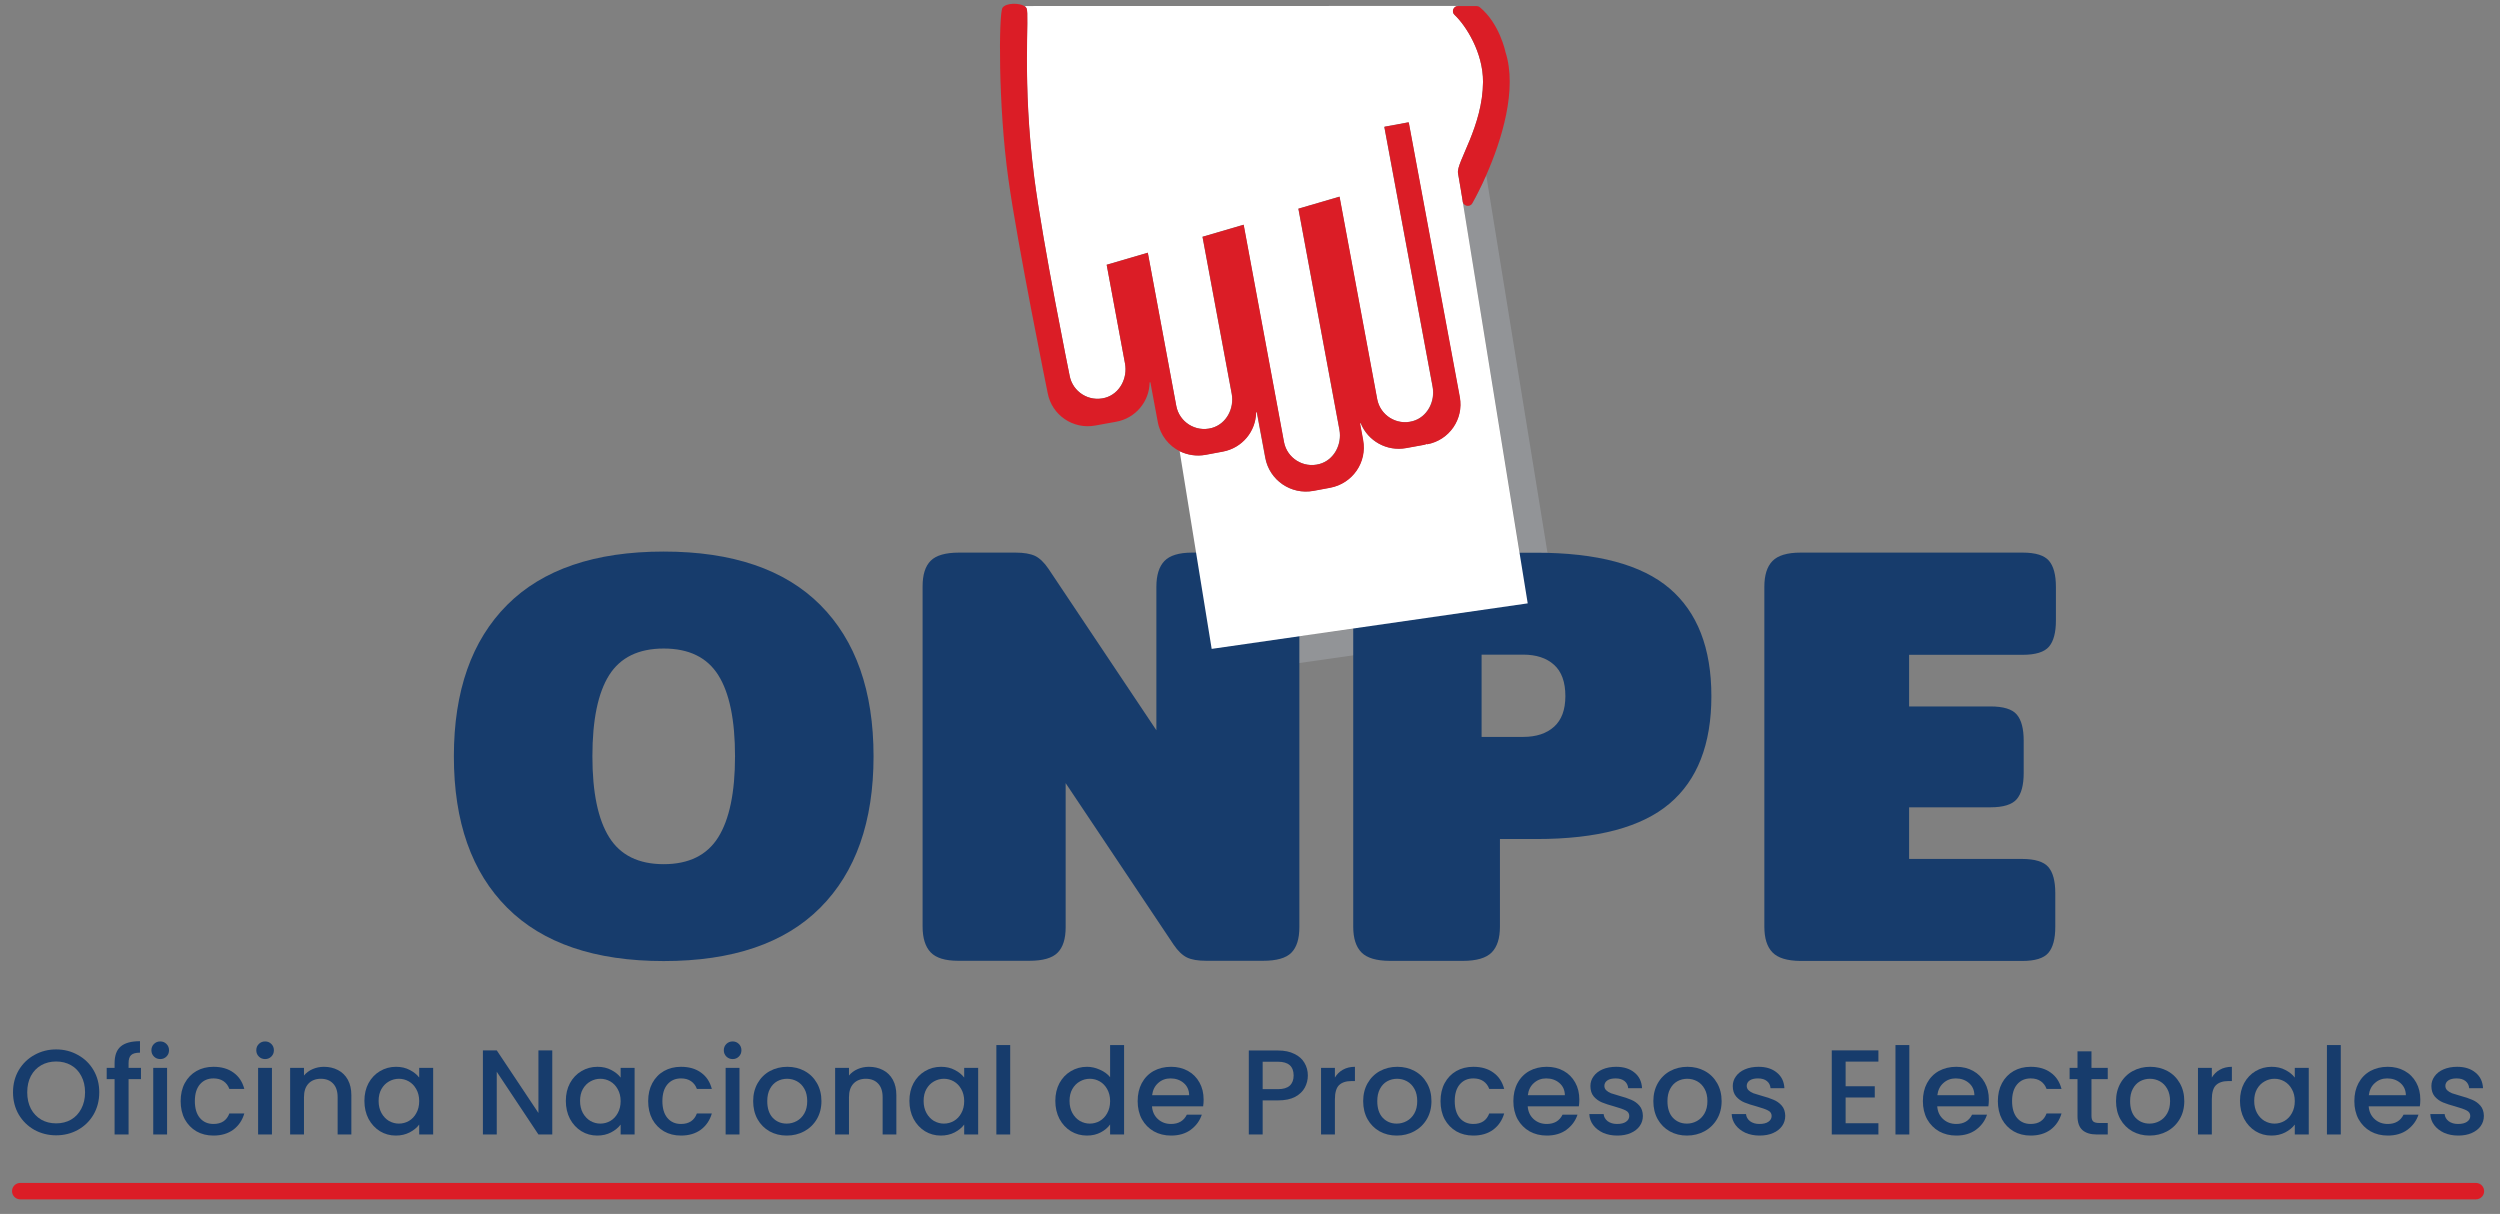 <svg width="208" height="101" viewBox="0 0 208 101" fill="none" xmlns="http://www.w3.org/2000/svg">
<rect x="0" y="0" width="208" height="101" fill="#808080" stroke="none"/>
<g id="logo">
<g id="Oficina Nacional de Procesos Electorales">
<path d="M4.671 94.459C4.017 94.459 3.414 94.308 2.862 94.007C2.316 93.698 1.881 93.273 1.558 92.73C1.241 92.18 1.083 91.564 1.083 90.88C1.083 90.196 1.241 89.583 1.558 89.04C1.881 88.497 2.316 88.075 2.862 87.773C3.414 87.465 4.017 87.311 4.671 87.311C5.331 87.311 5.934 87.465 6.48 87.773C7.033 88.075 7.467 88.497 7.784 89.04C8.101 89.583 8.259 90.196 8.259 90.88C8.259 91.564 8.101 92.18 7.784 92.73C7.467 93.273 7.033 93.698 6.48 94.007C5.934 94.308 5.331 94.459 4.671 94.459ZM4.671 93.464C5.136 93.464 5.55 93.36 5.914 93.152C6.278 92.938 6.561 92.636 6.763 92.247C6.972 91.852 7.077 91.396 7.077 90.88C7.077 90.364 6.972 89.911 6.763 89.522C6.561 89.134 6.278 88.835 5.914 88.628C5.55 88.42 5.136 88.316 4.671 88.316C4.206 88.316 3.792 88.42 3.428 88.628C3.064 88.835 2.778 89.134 2.569 89.522C2.367 89.911 2.266 90.364 2.266 90.88C2.266 91.396 2.367 91.852 2.569 92.247C2.778 92.636 3.064 92.938 3.428 93.152C3.792 93.36 4.206 93.464 4.671 93.464Z" fill="#173C6C"/>
<path d="M11.728 89.784H10.697V94.389H9.534V89.784H8.877V88.849H9.534V88.457C9.534 87.82 9.703 87.358 10.04 87.069C10.383 86.774 10.919 86.627 11.647 86.627V87.582C11.296 87.582 11.05 87.649 10.909 87.783C10.768 87.91 10.697 88.135 10.697 88.457V88.849H11.728V89.784Z" fill="#173C6C"/>
<path d="M13.335 88.115C13.126 88.115 12.951 88.045 12.809 87.904C12.668 87.763 12.597 87.589 12.597 87.381C12.597 87.173 12.668 86.999 12.809 86.858C12.951 86.717 13.126 86.647 13.335 86.647C13.537 86.647 13.709 86.717 13.85 86.858C13.992 86.999 14.063 87.173 14.063 87.381C14.063 87.589 13.992 87.763 13.85 87.904C13.709 88.045 13.537 88.115 13.335 88.115ZM13.901 88.849V94.389H12.749V88.849H13.901Z" fill="#173C6C"/>
<path d="M15.03 91.614C15.03 91.044 15.144 90.545 15.373 90.116C15.609 89.68 15.933 89.345 16.344 89.11C16.755 88.876 17.226 88.758 17.759 88.758C18.432 88.758 18.988 88.919 19.426 89.241C19.871 89.556 20.171 90.008 20.326 90.598H19.083C18.982 90.323 18.82 90.109 18.598 89.955C18.375 89.801 18.096 89.724 17.759 89.724C17.287 89.724 16.91 89.891 16.627 90.226C16.35 90.555 16.212 91.017 16.212 91.614C16.212 92.21 16.35 92.676 16.627 93.011C16.91 93.347 17.287 93.514 17.759 93.514C18.426 93.514 18.867 93.222 19.083 92.639H20.326C20.164 93.202 19.861 93.651 19.416 93.987C18.971 94.315 18.419 94.479 17.759 94.479C17.226 94.479 16.755 94.362 16.344 94.127C15.933 93.886 15.609 93.551 15.373 93.122C15.144 92.686 15.03 92.183 15.03 91.614Z" fill="#173C6C"/>
<path d="M22.06 88.115C21.851 88.115 21.676 88.045 21.535 87.904C21.393 87.763 21.323 87.589 21.323 87.381C21.323 87.173 21.393 86.999 21.535 86.858C21.676 86.717 21.851 86.647 22.06 86.647C22.262 86.647 22.434 86.717 22.576 86.858C22.717 86.999 22.788 87.173 22.788 87.381C22.788 87.589 22.717 87.763 22.576 87.904C22.434 88.045 22.262 88.115 22.06 88.115ZM22.626 88.849V94.389H21.474V88.849H22.626Z" fill="#173C6C"/>
<path d="M26.949 88.758C27.387 88.758 27.778 88.849 28.121 89.03C28.472 89.211 28.744 89.479 28.94 89.834C29.135 90.189 29.233 90.618 29.233 91.121V94.389H28.091V91.292C28.091 90.796 27.966 90.417 27.717 90.156C27.468 89.888 27.127 89.754 26.696 89.754C26.265 89.754 25.921 89.888 25.665 90.156C25.416 90.417 25.291 90.796 25.291 91.292V94.389H24.139V88.849H25.291V89.482C25.48 89.254 25.719 89.077 26.009 88.95C26.305 88.822 26.619 88.758 26.949 88.758Z" fill="#173C6C"/>
<path d="M30.319 91.594C30.319 91.037 30.433 90.545 30.662 90.116C30.898 89.687 31.215 89.355 31.612 89.12C32.017 88.879 32.461 88.758 32.947 88.758C33.385 88.758 33.765 88.846 34.089 89.02C34.419 89.187 34.682 89.398 34.877 89.653V88.849H36.039V94.389H34.877V93.564C34.682 93.826 34.415 94.043 34.078 94.218C33.742 94.392 33.358 94.479 32.926 94.479C32.448 94.479 32.01 94.359 31.612 94.117C31.215 93.869 30.898 93.527 30.662 93.092C30.433 92.649 30.319 92.15 30.319 91.594ZM34.877 91.614C34.877 91.232 34.796 90.9 34.634 90.618C34.479 90.337 34.274 90.122 34.018 89.975C33.762 89.828 33.486 89.754 33.189 89.754C32.893 89.754 32.616 89.828 32.36 89.975C32.104 90.116 31.895 90.327 31.734 90.608C31.579 90.883 31.501 91.212 31.501 91.594C31.501 91.976 31.579 92.311 31.734 92.599C31.895 92.887 32.104 93.109 32.36 93.263C32.623 93.41 32.899 93.484 33.189 93.484C33.486 93.484 33.762 93.41 34.018 93.263C34.274 93.115 34.479 92.901 34.634 92.619C34.796 92.331 34.877 91.996 34.877 91.614Z" fill="#173C6C"/>
<path d="M45.949 94.389H44.797L41.33 89.171V94.389H40.178V87.391H41.33L44.797 92.599V87.391H45.949V94.389Z" fill="#173C6C"/>
<path d="M47.078 91.594C47.078 91.037 47.193 90.545 47.422 90.116C47.658 89.687 47.974 89.355 48.372 89.12C48.776 88.879 49.221 88.758 49.706 88.758C50.144 88.758 50.525 88.846 50.848 89.02C51.178 89.187 51.441 89.398 51.637 89.653V88.849H52.799V94.389H51.637V93.564C51.441 93.826 51.175 94.043 50.838 94.218C50.501 94.392 50.117 94.479 49.686 94.479C49.208 94.479 48.77 94.359 48.372 94.117C47.974 93.869 47.658 93.527 47.422 93.092C47.193 92.649 47.078 92.15 47.078 91.594ZM51.637 91.614C51.637 91.232 51.556 90.9 51.394 90.618C51.239 90.337 51.034 90.122 50.778 89.975C50.522 89.828 50.245 89.754 49.949 89.754C49.652 89.754 49.376 89.828 49.12 89.975C48.864 90.116 48.655 90.327 48.493 90.608C48.338 90.883 48.261 91.212 48.261 91.594C48.261 91.976 48.338 92.311 48.493 92.599C48.655 92.887 48.864 93.109 49.12 93.263C49.383 93.41 49.659 93.484 49.949 93.484C50.245 93.484 50.522 93.41 50.778 93.263C51.034 93.115 51.239 92.901 51.394 92.619C51.556 92.331 51.637 91.996 51.637 91.614Z" fill="#173C6C"/>
<path d="M53.928 91.614C53.928 91.044 54.043 90.545 54.272 90.116C54.508 89.68 54.831 89.345 55.242 89.11C55.653 88.876 56.125 88.758 56.657 88.758C57.331 88.758 57.887 88.919 58.325 89.241C58.77 89.556 59.069 90.008 59.224 90.598H57.981C57.88 90.323 57.718 90.109 57.496 89.955C57.274 89.801 56.994 89.724 56.657 89.724C56.185 89.724 55.808 89.891 55.525 90.226C55.249 90.555 55.111 91.017 55.111 91.614C55.111 92.21 55.249 92.676 55.525 93.011C55.808 93.347 56.185 93.514 56.657 93.514C57.324 93.514 57.766 93.222 57.981 92.639H59.224C59.063 93.202 58.76 93.651 58.315 93.987C57.87 94.315 57.318 94.479 56.657 94.479C56.125 94.479 55.653 94.362 55.242 94.127C54.831 93.886 54.508 93.551 54.272 93.122C54.043 92.686 53.928 92.183 53.928 91.614Z" fill="#173C6C"/>
<path d="M60.959 88.115C60.75 88.115 60.575 88.045 60.433 87.904C60.292 87.763 60.221 87.589 60.221 87.381C60.221 87.173 60.292 86.999 60.433 86.858C60.575 86.717 60.75 86.647 60.959 86.647C61.161 86.647 61.333 86.717 61.474 86.858C61.616 86.999 61.687 87.173 61.687 87.381C61.687 87.589 61.616 87.763 61.474 87.904C61.333 88.045 61.161 88.115 60.959 88.115ZM61.525 88.849V94.389H60.373V88.849H61.525Z" fill="#173C6C"/>
<path d="M65.453 94.479C64.928 94.479 64.453 94.362 64.028 94.127C63.604 93.886 63.27 93.551 63.028 93.122C62.785 92.686 62.664 92.183 62.664 91.614C62.664 91.051 62.788 90.551 63.038 90.116C63.287 89.68 63.627 89.345 64.058 89.11C64.49 88.876 64.972 88.758 65.504 88.758C66.036 88.758 66.518 88.876 66.949 89.11C67.38 89.345 67.721 89.68 67.97 90.116C68.219 90.551 68.344 91.051 68.344 91.614C68.344 92.177 68.216 92.676 67.96 93.112C67.704 93.547 67.353 93.886 66.909 94.127C66.471 94.362 65.986 94.479 65.453 94.479ZM65.453 93.484C65.75 93.484 66.026 93.413 66.282 93.273C66.545 93.132 66.757 92.921 66.919 92.639C67.081 92.358 67.161 92.016 67.161 91.614C67.161 91.212 67.084 90.873 66.929 90.598C66.774 90.317 66.568 90.106 66.312 89.965C66.056 89.824 65.78 89.754 65.484 89.754C65.187 89.754 64.911 89.824 64.655 89.965C64.406 90.106 64.207 90.317 64.058 90.598C63.91 90.873 63.836 91.212 63.836 91.614C63.836 92.21 63.988 92.673 64.291 93.001C64.601 93.323 64.988 93.484 65.453 93.484Z" fill="#173C6C"/>
<path d="M72.293 88.758C72.731 88.758 73.121 88.849 73.465 89.03C73.816 89.211 74.088 89.479 74.284 89.834C74.479 90.189 74.577 90.618 74.577 91.121V94.389H73.435V91.292C73.435 90.796 73.31 90.417 73.061 90.156C72.811 89.888 72.471 89.754 72.04 89.754C71.609 89.754 71.265 89.888 71.009 90.156C70.76 90.417 70.635 90.796 70.635 91.292V94.389H69.483V88.849H70.635V89.482C70.824 89.254 71.063 89.077 71.353 88.95C71.649 88.822 71.963 88.758 72.293 88.758Z" fill="#173C6C"/>
<path d="M75.663 91.594C75.663 91.037 75.777 90.545 76.006 90.116C76.242 89.687 76.559 89.355 76.956 89.12C77.361 88.879 77.805 88.758 78.29 88.758C78.728 88.758 79.109 88.846 79.433 89.02C79.763 89.187 80.025 89.398 80.221 89.653V88.849H81.383V94.389H80.221V93.564C80.025 93.826 79.759 94.043 79.422 94.218C79.085 94.392 78.701 94.479 78.27 94.479C77.792 94.479 77.354 94.359 76.956 94.117C76.559 93.869 76.242 93.527 76.006 93.092C75.777 92.649 75.663 92.15 75.663 91.594ZM80.221 91.614C80.221 91.232 80.14 90.9 79.978 90.618C79.823 90.337 79.618 90.122 79.362 89.975C79.106 89.828 78.829 89.754 78.533 89.754C78.237 89.754 77.96 89.828 77.704 89.975C77.448 90.116 77.239 90.327 77.078 90.608C76.923 90.883 76.845 91.212 76.845 91.594C76.845 91.976 76.923 92.311 77.078 92.599C77.239 92.887 77.448 93.109 77.704 93.263C77.967 93.41 78.243 93.484 78.533 93.484C78.829 93.484 79.106 93.41 79.362 93.263C79.618 93.115 79.823 92.901 79.978 92.619C80.14 92.331 80.221 91.996 80.221 91.614Z" fill="#173C6C"/>
<path d="M84.049 86.949V94.389H82.897V86.949H84.049Z" fill="#173C6C"/>
<path d="M87.803 91.594C87.803 91.037 87.918 90.545 88.147 90.116C88.382 89.687 88.699 89.355 89.097 89.12C89.501 88.879 89.949 88.758 90.441 88.758C90.805 88.758 91.162 88.839 91.512 89C91.869 89.154 92.152 89.362 92.361 89.623V86.949H93.524V94.389H92.361V93.554C92.173 93.822 91.91 94.043 91.573 94.218C91.243 94.392 90.862 94.479 90.431 94.479C89.946 94.479 89.501 94.359 89.097 94.117C88.699 93.869 88.382 93.527 88.147 93.092C87.918 92.649 87.803 92.15 87.803 91.594ZM92.361 91.614C92.361 91.232 92.28 90.9 92.119 90.618C91.964 90.337 91.758 90.122 91.502 89.975C91.246 89.828 90.97 89.754 90.673 89.754C90.377 89.754 90.101 89.828 89.845 89.975C89.588 90.116 89.38 90.327 89.218 90.608C89.063 90.883 88.986 91.212 88.986 91.594C88.986 91.976 89.063 92.311 89.218 92.599C89.38 92.887 89.588 93.109 89.845 93.263C90.107 93.41 90.384 93.484 90.673 93.484C90.97 93.484 91.246 93.41 91.502 93.263C91.758 93.115 91.964 92.901 92.119 92.619C92.28 92.331 92.361 91.996 92.361 91.614Z" fill="#173C6C"/>
<path d="M100.141 91.483C100.141 91.691 100.128 91.879 100.101 92.046H95.846C95.879 92.489 96.044 92.844 96.341 93.112C96.637 93.38 97.001 93.514 97.432 93.514C98.052 93.514 98.49 93.256 98.746 92.74H99.99C99.821 93.249 99.514 93.668 99.07 93.997C98.632 94.318 98.086 94.479 97.432 94.479C96.9 94.479 96.422 94.362 95.997 94.127C95.579 93.886 95.249 93.551 95.007 93.122C94.771 92.686 94.653 92.183 94.653 91.614C94.653 91.044 94.767 90.545 94.996 90.116C95.232 89.68 95.559 89.345 95.977 89.11C96.401 88.876 96.887 88.758 97.432 88.758C97.958 88.758 98.426 88.872 98.837 89.1C99.248 89.328 99.568 89.65 99.797 90.066C100.027 90.474 100.141 90.947 100.141 91.483ZM98.938 91.121C98.932 90.699 98.78 90.36 98.484 90.106C98.187 89.851 97.82 89.724 97.382 89.724C96.984 89.724 96.644 89.851 96.361 90.106C96.078 90.354 95.91 90.692 95.856 91.121H98.938Z" fill="#173C6C"/>
<path d="M108.813 89.482C108.813 89.838 108.728 90.173 108.56 90.488C108.391 90.803 108.122 91.061 107.751 91.262C107.381 91.456 106.906 91.553 106.326 91.553H105.053V94.389H103.9V87.401H106.326C106.865 87.401 107.32 87.495 107.691 87.683C108.068 87.864 108.348 88.112 108.53 88.427C108.718 88.742 108.813 89.094 108.813 89.482ZM106.326 90.618C106.764 90.618 107.091 90.521 107.307 90.327C107.522 90.126 107.63 89.844 107.63 89.482C107.63 88.718 107.195 88.336 106.326 88.336H105.053V90.618H106.326Z" fill="#173C6C"/>
<path d="M111.064 89.653C111.232 89.372 111.454 89.154 111.731 89C112.014 88.839 112.347 88.758 112.731 88.758V89.945H112.438C111.987 89.945 111.643 90.059 111.407 90.287C111.178 90.514 111.064 90.91 111.064 91.473V94.389H109.911V88.849H111.064V89.653Z" fill="#173C6C"/>
<path d="M116.206 94.479C115.68 94.479 115.205 94.362 114.781 94.127C114.356 93.886 114.023 93.551 113.78 93.122C113.538 92.686 113.416 92.183 113.416 91.614C113.416 91.051 113.541 90.551 113.79 90.116C114.04 89.68 114.38 89.345 114.811 89.11C115.243 88.876 115.724 88.758 116.257 88.758C116.789 88.758 117.271 88.876 117.702 89.11C118.133 89.345 118.473 89.68 118.723 90.116C118.972 90.551 119.097 91.051 119.097 91.614C119.097 92.177 118.969 92.676 118.713 93.112C118.457 93.547 118.106 93.886 117.661 94.127C117.223 94.362 116.738 94.479 116.206 94.479ZM116.206 93.484C116.503 93.484 116.779 93.413 117.035 93.273C117.298 93.132 117.51 92.921 117.672 92.639C117.833 92.358 117.914 92.016 117.914 91.614C117.914 91.212 117.837 90.873 117.682 90.598C117.527 90.317 117.321 90.106 117.065 89.965C116.809 89.824 116.533 89.754 116.236 89.754C115.94 89.754 115.664 89.824 115.408 89.965C115.158 90.106 114.959 90.317 114.811 90.598C114.663 90.873 114.589 91.212 114.589 91.614C114.589 92.21 114.741 92.673 115.044 93.001C115.354 93.323 115.741 93.484 116.206 93.484Z" fill="#173C6C"/>
<path d="M119.852 91.614C119.852 91.044 119.966 90.545 120.195 90.116C120.431 89.68 120.755 89.345 121.166 89.11C121.577 88.876 122.048 88.758 122.581 88.758C123.254 88.758 123.81 88.919 124.248 89.241C124.693 89.556 124.993 90.008 125.148 90.598H123.905C123.804 90.323 123.642 90.109 123.419 89.955C123.197 89.801 122.917 89.724 122.581 89.724C122.109 89.724 121.732 89.891 121.449 90.226C121.172 90.555 121.034 91.017 121.034 91.614C121.034 92.21 121.172 92.676 121.449 93.011C121.732 93.347 122.109 93.514 122.581 93.514C123.248 93.514 123.689 93.222 123.905 92.639H125.148C124.986 93.202 124.683 93.651 124.238 93.987C123.793 94.315 123.241 94.479 122.581 94.479C122.048 94.479 121.577 94.362 121.166 94.127C120.755 93.886 120.431 93.551 120.195 93.122C119.966 92.686 119.852 92.183 119.852 91.614Z" fill="#173C6C"/>
<path d="M131.4 91.483C131.4 91.691 131.387 91.879 131.36 92.046H127.105C127.138 92.489 127.303 92.844 127.6 93.112C127.896 93.38 128.26 93.514 128.691 93.514C129.311 93.514 129.749 93.256 130.005 92.74H131.249C131.08 93.249 130.773 93.668 130.329 93.997C129.891 94.318 129.345 94.479 128.691 94.479C128.159 94.479 127.681 94.362 127.256 94.127C126.838 93.886 126.508 93.551 126.266 93.122C126.03 92.686 125.912 92.183 125.912 91.614C125.912 91.044 126.027 90.545 126.256 90.116C126.491 89.68 126.818 89.345 127.236 89.11C127.66 88.876 128.146 88.758 128.691 88.758C129.217 88.758 129.685 88.872 130.096 89.1C130.507 89.328 130.827 89.65 131.057 90.066C131.286 90.474 131.4 90.947 131.4 91.483ZM130.197 91.121C130.191 90.699 130.039 90.36 129.743 90.106C129.446 89.851 129.079 89.724 128.641 89.724C128.243 89.724 127.903 89.851 127.62 90.106C127.337 90.354 127.169 90.692 127.115 91.121H130.197Z" fill="#173C6C"/>
<path d="M134.555 94.479C134.117 94.479 133.723 94.402 133.373 94.248C133.029 94.087 132.756 93.873 132.554 93.605C132.352 93.33 132.244 93.025 132.231 92.69H133.423C133.444 92.924 133.555 93.122 133.757 93.283C133.966 93.437 134.225 93.514 134.535 93.514C134.859 93.514 135.108 93.454 135.283 93.333C135.465 93.206 135.556 93.045 135.556 92.85C135.556 92.643 135.455 92.489 135.253 92.388C135.057 92.287 134.744 92.177 134.313 92.056C133.895 91.942 133.555 91.832 133.292 91.724C133.029 91.617 132.8 91.453 132.605 91.232C132.416 91.011 132.322 90.719 132.322 90.357C132.322 90.062 132.409 89.794 132.585 89.553C132.76 89.305 133.009 89.11 133.332 88.97C133.663 88.829 134.04 88.758 134.464 88.758C135.098 88.758 135.607 88.919 135.991 89.241C136.381 89.556 136.59 89.988 136.617 90.538H135.465C135.445 90.29 135.344 90.092 135.162 89.945C134.98 89.797 134.734 89.724 134.424 89.724C134.121 89.724 133.888 89.781 133.727 89.894C133.565 90.008 133.484 90.159 133.484 90.347C133.484 90.494 133.538 90.618 133.646 90.719C133.754 90.82 133.885 90.9 134.04 90.96C134.195 91.014 134.424 91.084 134.727 91.171C135.132 91.279 135.462 91.389 135.718 91.503C135.981 91.61 136.206 91.771 136.395 91.986C136.584 92.2 136.681 92.485 136.688 92.84C136.688 93.155 136.6 93.437 136.425 93.685C136.25 93.933 136.001 94.127 135.677 94.268C135.361 94.409 134.987 94.479 134.555 94.479Z" fill="#173C6C"/>
<path d="M140.349 94.479C139.823 94.479 139.348 94.362 138.924 94.127C138.499 93.886 138.166 93.551 137.923 93.122C137.68 92.686 137.559 92.183 137.559 91.614C137.559 91.051 137.684 90.551 137.933 90.116C138.182 89.68 138.523 89.345 138.954 89.11C139.385 88.876 139.867 88.758 140.399 88.758C140.931 88.758 141.413 88.876 141.844 89.11C142.276 89.345 142.616 89.68 142.865 90.116C143.115 90.551 143.239 91.051 143.239 91.614C143.239 92.177 143.111 92.676 142.855 93.112C142.599 93.547 142.249 93.886 141.804 94.127C141.366 94.362 140.881 94.479 140.349 94.479ZM140.349 93.484C140.645 93.484 140.921 93.413 141.177 93.273C141.44 93.132 141.652 92.921 141.814 92.639C141.976 92.358 142.057 92.016 142.057 91.614C142.057 91.212 141.979 90.873 141.824 90.598C141.669 90.317 141.464 90.106 141.208 89.965C140.952 89.824 140.675 89.754 140.379 89.754C140.082 89.754 139.806 89.824 139.55 89.965C139.301 90.106 139.102 90.317 138.954 90.598C138.806 90.873 138.732 91.212 138.732 91.614C138.732 92.21 138.883 92.673 139.186 93.001C139.496 93.323 139.884 93.484 140.349 93.484Z" fill="#173C6C"/>
<path d="M146.4 94.479C145.962 94.479 145.568 94.402 145.217 94.248C144.874 94.087 144.601 93.873 144.399 93.605C144.196 93.33 144.089 93.025 144.075 92.69H145.268C145.288 92.924 145.399 93.122 145.601 93.283C145.81 93.437 146.07 93.514 146.38 93.514C146.703 93.514 146.952 93.454 147.127 93.333C147.309 93.206 147.4 93.045 147.4 92.85C147.4 92.643 147.299 92.489 147.097 92.388C146.902 92.287 146.588 92.177 146.157 92.056C145.739 91.942 145.399 91.832 145.136 91.724C144.874 91.617 144.644 91.453 144.449 91.232C144.26 91.011 144.166 90.719 144.166 90.357C144.166 90.062 144.254 89.794 144.429 89.553C144.604 89.305 144.853 89.11 145.177 88.97C145.507 88.829 145.884 88.758 146.309 88.758C146.942 88.758 147.451 88.919 147.835 89.241C148.226 89.556 148.435 89.988 148.462 90.538H147.309C147.289 90.29 147.188 90.092 147.006 89.945C146.824 89.797 146.578 89.724 146.268 89.724C145.965 89.724 145.733 89.781 145.571 89.894C145.409 90.008 145.328 90.159 145.328 90.347C145.328 90.494 145.382 90.618 145.49 90.719C145.598 90.82 145.729 90.9 145.884 90.96C146.039 91.014 146.268 91.084 146.572 91.171C146.976 91.279 147.306 91.389 147.562 91.503C147.825 91.61 148.051 91.771 148.239 91.986C148.428 92.2 148.526 92.485 148.532 92.84C148.532 93.155 148.445 93.437 148.27 93.685C148.094 93.933 147.845 94.127 147.522 94.268C147.205 94.409 146.831 94.479 146.4 94.479Z" fill="#173C6C"/>
<path d="M153.555 88.326V90.377H155.981V91.312H153.555V93.454H156.284V94.389H152.403V87.391H156.284V88.326H153.555Z" fill="#173C6C"/>
<path d="M158.855 86.949V94.389H157.703V86.949H158.855Z" fill="#173C6C"/>
<path d="M165.472 91.483C165.472 91.691 165.459 91.879 165.432 92.046H161.177C161.21 92.489 161.375 92.844 161.672 93.112C161.968 93.38 162.332 93.514 162.763 93.514C163.383 93.514 163.821 93.256 164.077 92.74H165.321C165.152 93.249 164.846 93.668 164.401 93.997C163.963 94.318 163.417 94.479 162.763 94.479C162.231 94.479 161.753 94.362 161.328 94.127C160.911 93.886 160.58 93.551 160.338 93.122C160.102 92.686 159.984 92.183 159.984 91.614C159.984 91.044 160.099 90.545 160.328 90.116C160.564 89.68 160.89 89.345 161.308 89.11C161.733 88.876 162.218 88.758 162.763 88.758C163.289 88.758 163.757 88.872 164.168 89.1C164.579 89.328 164.899 89.65 165.129 90.066C165.358 90.474 165.472 90.947 165.472 91.483ZM164.269 91.121C164.263 90.699 164.111 90.36 163.815 90.106C163.518 89.851 163.151 89.724 162.713 89.724C162.315 89.724 161.975 89.851 161.692 90.106C161.409 90.354 161.241 90.692 161.187 91.121H164.269Z" fill="#173C6C"/>
<path d="M166.222 91.614C166.222 91.044 166.337 90.545 166.566 90.116C166.801 89.68 167.125 89.345 167.536 89.11C167.947 88.876 168.419 88.758 168.951 88.758C169.625 88.758 170.181 88.919 170.619 89.241C171.063 89.556 171.363 90.008 171.518 90.598H170.275C170.174 90.323 170.012 90.109 169.79 89.955C169.567 89.801 169.288 89.724 168.951 89.724C168.479 89.724 168.102 89.891 167.819 90.226C167.543 90.555 167.405 91.017 167.405 91.614C167.405 92.21 167.543 92.676 167.819 93.011C168.102 93.347 168.479 93.514 168.951 93.514C169.618 93.514 170.059 93.222 170.275 92.639H171.518C171.356 93.202 171.053 93.651 170.609 93.987C170.164 94.315 169.611 94.479 168.951 94.479C168.419 94.479 167.947 94.362 167.536 94.127C167.125 93.886 166.801 93.551 166.566 93.122C166.337 92.686 166.222 92.183 166.222 91.614Z" fill="#173C6C"/>
<path d="M174.011 89.784V92.85C174.011 93.058 174.058 93.209 174.152 93.303C174.253 93.39 174.422 93.434 174.658 93.434H175.365V94.389H174.455C173.937 94.389 173.539 94.268 173.263 94.027C172.986 93.785 172.848 93.393 172.848 92.85V89.784H172.191V88.849H172.848V87.472H174.011V88.849H175.365V89.784H174.011Z" fill="#173C6C"/>
<path d="M178.843 94.479C178.317 94.479 177.842 94.362 177.417 94.127C176.993 93.886 176.659 93.551 176.417 93.122C176.174 92.686 176.053 92.183 176.053 91.614C176.053 91.051 176.178 90.551 176.427 90.116C176.676 89.68 177.017 89.345 177.448 89.11C177.879 88.876 178.361 88.758 178.893 88.758C179.425 88.758 179.907 88.876 180.338 89.11C180.77 89.345 181.11 89.68 181.359 90.116C181.609 90.551 181.733 91.051 181.733 91.614C181.733 92.177 181.605 92.676 181.349 93.112C181.093 93.547 180.743 93.886 180.298 94.127C179.86 94.362 179.375 94.479 178.843 94.479ZM178.843 93.484C179.139 93.484 179.415 93.413 179.671 93.273C179.934 93.132 180.146 92.921 180.308 92.639C180.47 92.358 180.551 92.016 180.551 91.614C180.551 91.212 180.473 90.873 180.318 90.598C180.163 90.317 179.958 90.106 179.702 89.965C179.446 89.824 179.169 89.754 178.873 89.754C178.576 89.754 178.3 89.824 178.044 89.965C177.795 90.106 177.596 90.317 177.448 90.598C177.3 90.873 177.225 91.212 177.225 91.614C177.225 92.21 177.377 92.673 177.68 93.001C177.99 93.323 178.378 93.484 178.843 93.484Z" fill="#173C6C"/>
<path d="M184.024 89.653C184.193 89.372 184.415 89.154 184.692 89C184.975 88.839 185.308 88.758 185.692 88.758V89.945H185.399C184.948 89.945 184.604 90.059 184.368 90.287C184.139 90.514 184.024 90.91 184.024 91.473V94.389H182.872V88.849H184.024V89.653Z" fill="#173C6C"/>
<path d="M186.367 91.594C186.367 91.037 186.482 90.545 186.711 90.116C186.947 89.687 187.263 89.355 187.661 89.12C188.065 88.879 188.51 88.758 188.995 88.758C189.433 88.758 189.814 88.846 190.137 89.02C190.467 89.187 190.73 89.398 190.926 89.653V88.849H192.088V94.389H190.926V93.564C190.73 93.826 190.464 94.043 190.127 94.218C189.79 94.392 189.406 94.479 188.975 94.479C188.496 94.479 188.058 94.359 187.661 94.117C187.263 93.869 186.947 93.527 186.711 93.092C186.482 92.649 186.367 92.15 186.367 91.594ZM190.926 91.614C190.926 91.232 190.845 90.9 190.683 90.618C190.528 90.337 190.322 90.122 190.066 89.975C189.81 89.828 189.534 89.754 189.238 89.754C188.941 89.754 188.665 89.828 188.409 89.975C188.153 90.116 187.944 90.327 187.782 90.608C187.627 90.883 187.55 91.212 187.55 91.594C187.55 91.976 187.627 92.311 187.782 92.599C187.944 92.887 188.153 93.109 188.409 93.263C188.672 93.41 188.948 93.484 189.238 93.484C189.534 93.484 189.81 93.41 190.066 93.263C190.322 93.115 190.528 92.901 190.683 92.619C190.845 92.331 190.926 91.996 190.926 91.614Z" fill="#173C6C"/>
<path d="M194.753 86.949V94.389H193.601V86.949H194.753Z" fill="#173C6C"/>
<path d="M201.37 91.483C201.37 91.691 201.357 91.879 201.33 92.046H197.075C197.108 92.489 197.274 92.844 197.57 93.112C197.866 93.38 198.23 93.514 198.662 93.514C199.281 93.514 199.719 93.256 199.975 92.74H201.219C201.05 93.249 200.744 93.668 200.299 93.997C199.861 94.318 199.315 94.479 198.662 94.479C198.129 94.479 197.651 94.362 197.226 94.127C196.809 93.886 196.478 93.551 196.236 93.122C196 92.686 195.882 92.183 195.882 91.614C195.882 91.044 195.997 90.545 196.226 90.116C196.462 89.68 196.788 89.345 197.206 89.11C197.631 88.876 198.116 88.758 198.662 88.758C199.187 88.758 199.655 88.872 200.066 89.1C200.477 89.328 200.798 89.65 201.027 90.066C201.256 90.474 201.37 90.947 201.37 91.483ZM200.168 91.121C200.161 90.699 200.009 90.36 199.713 90.106C199.416 89.851 199.049 89.724 198.611 89.724C198.213 89.724 197.873 89.851 197.59 90.106C197.307 90.354 197.139 90.692 197.085 91.121H200.168Z" fill="#173C6C"/>
<path d="M204.526 94.479C204.088 94.479 203.693 94.402 203.343 94.248C202.999 94.087 202.727 93.873 202.524 93.605C202.322 93.33 202.214 93.025 202.201 92.69H203.394C203.414 92.924 203.525 93.122 203.727 93.283C203.936 93.437 204.195 93.514 204.505 93.514C204.829 93.514 205.078 93.454 205.253 93.333C205.435 93.206 205.526 93.045 205.526 92.85C205.526 92.643 205.425 92.489 205.223 92.388C205.028 92.287 204.714 92.177 204.283 92.056C203.865 91.942 203.525 91.832 203.262 91.724C202.999 91.617 202.77 91.453 202.575 91.232C202.386 91.011 202.292 90.719 202.292 90.357C202.292 90.062 202.38 89.794 202.555 89.553C202.73 89.305 202.979 89.11 203.303 88.97C203.633 88.829 204.01 88.758 204.435 88.758C205.068 88.758 205.577 88.919 205.961 89.241C206.352 89.556 206.561 89.988 206.587 90.538H205.435C205.415 90.29 205.314 90.092 205.132 89.945C204.95 89.797 204.704 89.724 204.394 89.724C204.091 89.724 203.859 89.781 203.697 89.894C203.535 90.008 203.454 90.159 203.454 90.347C203.454 90.494 203.508 90.618 203.616 90.719C203.724 90.82 203.855 90.9 204.01 90.96C204.165 91.014 204.394 91.084 204.697 91.171C205.102 91.279 205.432 91.389 205.688 91.503C205.951 91.61 206.176 91.771 206.365 91.986C206.554 92.2 206.651 92.485 206.658 92.84C206.658 93.155 206.571 93.437 206.395 93.685C206.22 93.933 205.971 94.127 205.647 94.268C205.331 94.409 204.957 94.479 204.526 94.479Z" fill="#173C6C"/>
</g>
<path id="Vector" d="M205.991 99.788H1.69C1.305 99.788 1.001 99.479 1.001 99.103C1.001 98.72 1.312 98.418 1.69 98.418H205.991C206.376 98.418 206.68 98.727 206.68 99.103C206.687 99.479 206.376 99.788 205.991 99.788Z" fill="#DB1D26"/>
<path id="Vector_2" d="M123.654 14.582C123.247 15.503 122.847 16.299 122.506 16.896C122.284 17.286 121.699 17.131 121.699 16.689C121.699 16.689 121.625 16.247 121.536 15.709L127.136 50.215L103.115 53.67L103.463 55.829L129.736 52.064" fill="#929497"/>
<path id="Vector_3" d="M59.754 69.667C60.687 68.178 61.154 65.931 61.154 62.925C61.154 59.889 60.687 57.635 59.754 56.161C58.82 54.687 57.309 53.958 55.221 53.958C53.132 53.958 51.621 54.695 50.688 56.161C49.754 57.635 49.288 59.889 49.288 62.925C49.288 65.931 49.754 68.178 50.688 69.667C51.621 71.155 53.132 71.899 55.221 71.899C57.309 71.899 58.82 71.155 59.754 69.667ZM42.199 75.525C39.236 72.562 37.762 68.37 37.762 62.925C37.762 57.487 39.244 53.287 42.199 50.325C45.154 47.371 49.502 45.89 55.221 45.89C60.939 45.89 65.287 47.371 68.242 50.325C71.198 53.287 72.679 57.487 72.679 62.925C72.679 68.363 71.198 72.562 68.242 75.525C65.287 78.487 60.939 79.96 55.221 79.96C49.502 79.96 45.154 78.479 42.199 75.525Z" fill="#173C6C"/>
<path id="Vector_4" d="M77.434 79.238C76.99 78.773 76.76 78.059 76.76 77.094V48.778C76.76 47.812 76.983 47.105 77.434 46.655C77.879 46.206 78.664 45.977 79.79 45.977H84.501C85.197 45.977 85.73 46.073 86.115 46.25C86.493 46.434 86.871 46.788 87.234 47.326L96.211 60.758V48.822C96.211 47.856 96.433 47.142 96.878 46.678C97.322 46.213 98.093 45.977 99.181 45.977H105.085C106.211 45.977 106.996 46.206 107.44 46.655C107.885 47.105 108.107 47.827 108.107 48.829V77.145C108.107 78.11 107.885 78.818 107.44 79.267C106.996 79.716 106.211 79.938 105.085 79.938H100.374C99.678 79.938 99.144 79.849 98.759 79.665C98.381 79.481 98.004 79.127 97.641 78.589L88.663 65.157V77.145C88.663 78.11 88.441 78.818 87.989 79.267C87.545 79.716 86.76 79.938 85.634 79.938H79.731C78.649 79.938 77.886 79.709 77.434 79.238Z" fill="#173C6C"/>
<path id="Vector_5" d="M126.728 61.311C127.81 61.311 128.669 61.031 129.299 60.464C129.928 59.897 130.239 59.049 130.239 57.914C130.239 56.75 129.928 55.881 129.299 55.313C128.669 54.746 127.817 54.466 126.728 54.466H123.269V61.311M113.277 79.245C112.818 78.781 112.588 78.067 112.588 77.101V48.83C112.588 47.864 112.818 47.15 113.277 46.685C113.736 46.221 114.522 45.985 115.64 45.985H127.795C132.876 45.985 136.58 46.973 138.906 48.955C141.224 50.937 142.387 53.921 142.387 57.922C142.387 61.915 141.224 64.9 138.906 66.859C136.58 68.827 132.898 69.807 127.847 69.807H124.795V77.101C124.795 78.067 124.566 78.781 124.106 79.245C123.647 79.71 122.847 79.945 121.692 79.945H115.64C114.522 79.938 113.736 79.71 113.277 79.245Z" fill="#173C6C"/>
<path id="Vector_6" d="M147.468 79.238C147.016 78.773 146.794 78.059 146.794 77.094V48.822C146.794 47.856 147.016 47.142 147.468 46.678C147.92 46.213 148.698 45.977 149.801 45.977H168.289C169.363 45.977 170.089 46.206 170.474 46.655C170.859 47.105 171.052 47.827 171.052 48.829V51.629C171.052 52.631 170.859 53.353 170.474 53.803C170.089 54.252 169.363 54.48 168.289 54.48H158.838V58.776H165.608C166.682 58.776 167.408 58.997 167.793 59.447C168.178 59.896 168.371 60.618 168.371 61.62V64.317C168.371 65.319 168.178 66.041 167.793 66.491C167.408 66.94 166.682 67.168 165.608 67.168H158.838V71.464H168.237C169.304 71.464 170.037 71.693 170.422 72.135C170.808 72.584 171 73.306 171 74.308V77.108C171 78.11 170.808 78.832 170.422 79.282C170.037 79.731 169.311 79.952 168.237 79.952H149.801C148.698 79.938 147.92 79.709 147.468 79.238Z" fill="#173C6C"/>
<path id="Vector_7" d="M121.529 15.71C121.455 15.282 121.373 14.789 121.306 14.398C121.158 13.506 123.366 10.508 123.388 6.816C123.403 4.37 121.966 2.123 121.018 1.231C120.736 0.966 120.929 0.494 121.314 0.494L85.308 0.502L85.301 0.56C85.345 0.597 85.382 0.642 85.404 0.686C85.664 1.179 85.012 6.779 86.049 14.796C86.775 20.374 88.99 31.256 88.99 31.256C89.241 32.597 90.589 33.459 91.945 33.091C93.152 32.76 93.826 31.463 93.597 30.24L92.071 22.024L95.493 21.022L97.863 33.769C98.115 35.11 99.463 35.972 100.819 35.604C102.026 35.272 102.7 33.975 102.47 32.752L100.041 19.696L103.463 18.694L106.818 36.768C107.07 38.109 108.426 38.971 109.774 38.602C110.981 38.271 111.655 36.974 111.433 35.751L108.018 17.36L111.44 16.358L114.573 33.202C114.825 34.543 116.173 35.412 117.529 35.036C118.736 34.705 119.41 33.408 119.188 32.185L115.173 10.581C115.173 10.559 115.181 10.544 115.203 10.537L117.158 10.176C117.181 10.169 117.203 10.183 117.203 10.205L121.44 33.025C121.78 34.859 120.566 36.62 118.721 36.959L118.707 36.93C118.618 36.952 118.529 36.989 118.432 37.011L116.973 37.276C115.359 37.571 113.803 36.679 113.211 35.228C113.196 35.184 113.136 35.198 113.144 35.243L113.396 36.598C113.744 38.455 112.507 40.231 110.648 40.577L109.263 40.835C107.396 41.181 105.611 39.951 105.263 38.094L104.559 34.314C104.552 34.27 104.492 34.277 104.492 34.322C104.463 35.891 103.33 37.276 101.715 37.571L100.293 37.836C99.53 37.976 98.789 37.851 98.145 37.534L100.811 53.987L127.106 50.2" fill="white"/>
<path id="Vector_8" d="M100.315 37.844L101.737 37.578C103.352 37.284 104.485 35.898 104.514 34.329C104.514 34.285 104.574 34.278 104.581 34.322L105.285 38.102C105.633 39.958 107.418 41.181 109.285 40.843L110.67 40.585C112.536 40.238 113.766 38.463 113.418 36.606L113.166 35.25C113.158 35.206 113.218 35.191 113.232 35.235C113.825 36.687 115.381 37.578 116.995 37.284L118.454 37.019C118.551 37.004 118.632 36.967 118.729 36.937L118.743 36.967C120.588 36.628 121.802 34.867 121.462 33.032L117.217 10.213C117.21 10.191 117.195 10.176 117.173 10.184L115.218 10.544C115.195 10.552 115.181 10.567 115.188 10.589L119.203 32.192C119.432 33.415 118.758 34.712 117.543 35.044C116.188 35.412 114.84 34.55 114.588 33.209L111.455 16.365L108.033 17.367L111.447 35.758C111.677 36.989 111.003 38.278 109.788 38.61C108.433 38.978 107.085 38.116 106.833 36.775L103.477 18.701L100.055 19.703L102.485 32.76C102.715 33.99 102.04 35.28 100.826 35.611C99.47 35.98 98.122 35.117 97.87 33.776L95.5 21.029L92.078 22.032L93.604 30.247C93.834 31.47 93.159 32.767 91.952 33.099C90.597 33.467 89.249 32.605 88.997 31.264C88.997 31.264 86.782 20.381 86.056 14.803C85.019 6.787 85.671 1.18 85.412 0.693C85.389 0.649 85.352 0.605 85.308 0.568C84.886 0.207 83.678 0.222 83.404 0.656C83.101 1.135 83.034 8.717 83.893 14.87C84.663 20.41 87.167 32.701 87.167 32.701C87.508 34.535 89.278 35.744 91.123 35.405L91.411 35.353L92.582 35.14L92.871 35.088C94.485 34.793 95.619 33.408 95.648 31.839C95.648 31.794 95.707 31.787 95.715 31.831L96.33 35.125C96.537 36.223 97.248 37.099 98.181 37.556C98.811 37.858 99.559 37.984 100.315 37.844Z" fill="#DB1D26"/>
<path id="Vector_9" d="M125.254 4.326C125.254 4.319 124.766 1.946 123.114 0.598C123.032 0.531 122.929 0.502 122.825 0.502H121.314C120.929 0.502 120.729 0.974 121.018 1.239C121.966 2.13 123.403 4.378 123.388 6.824C123.366 10.515 121.151 13.514 121.306 14.406C121.373 14.796 121.455 15.29 121.529 15.717C121.618 16.262 121.692 16.697 121.692 16.697C121.692 17.139 122.284 17.294 122.499 16.904C122.832 16.307 123.24 15.511 123.647 14.59C124.958 11.635 126.254 7.406 125.254 4.326Z" fill="#DB1D26"/>
</g>
</svg>

